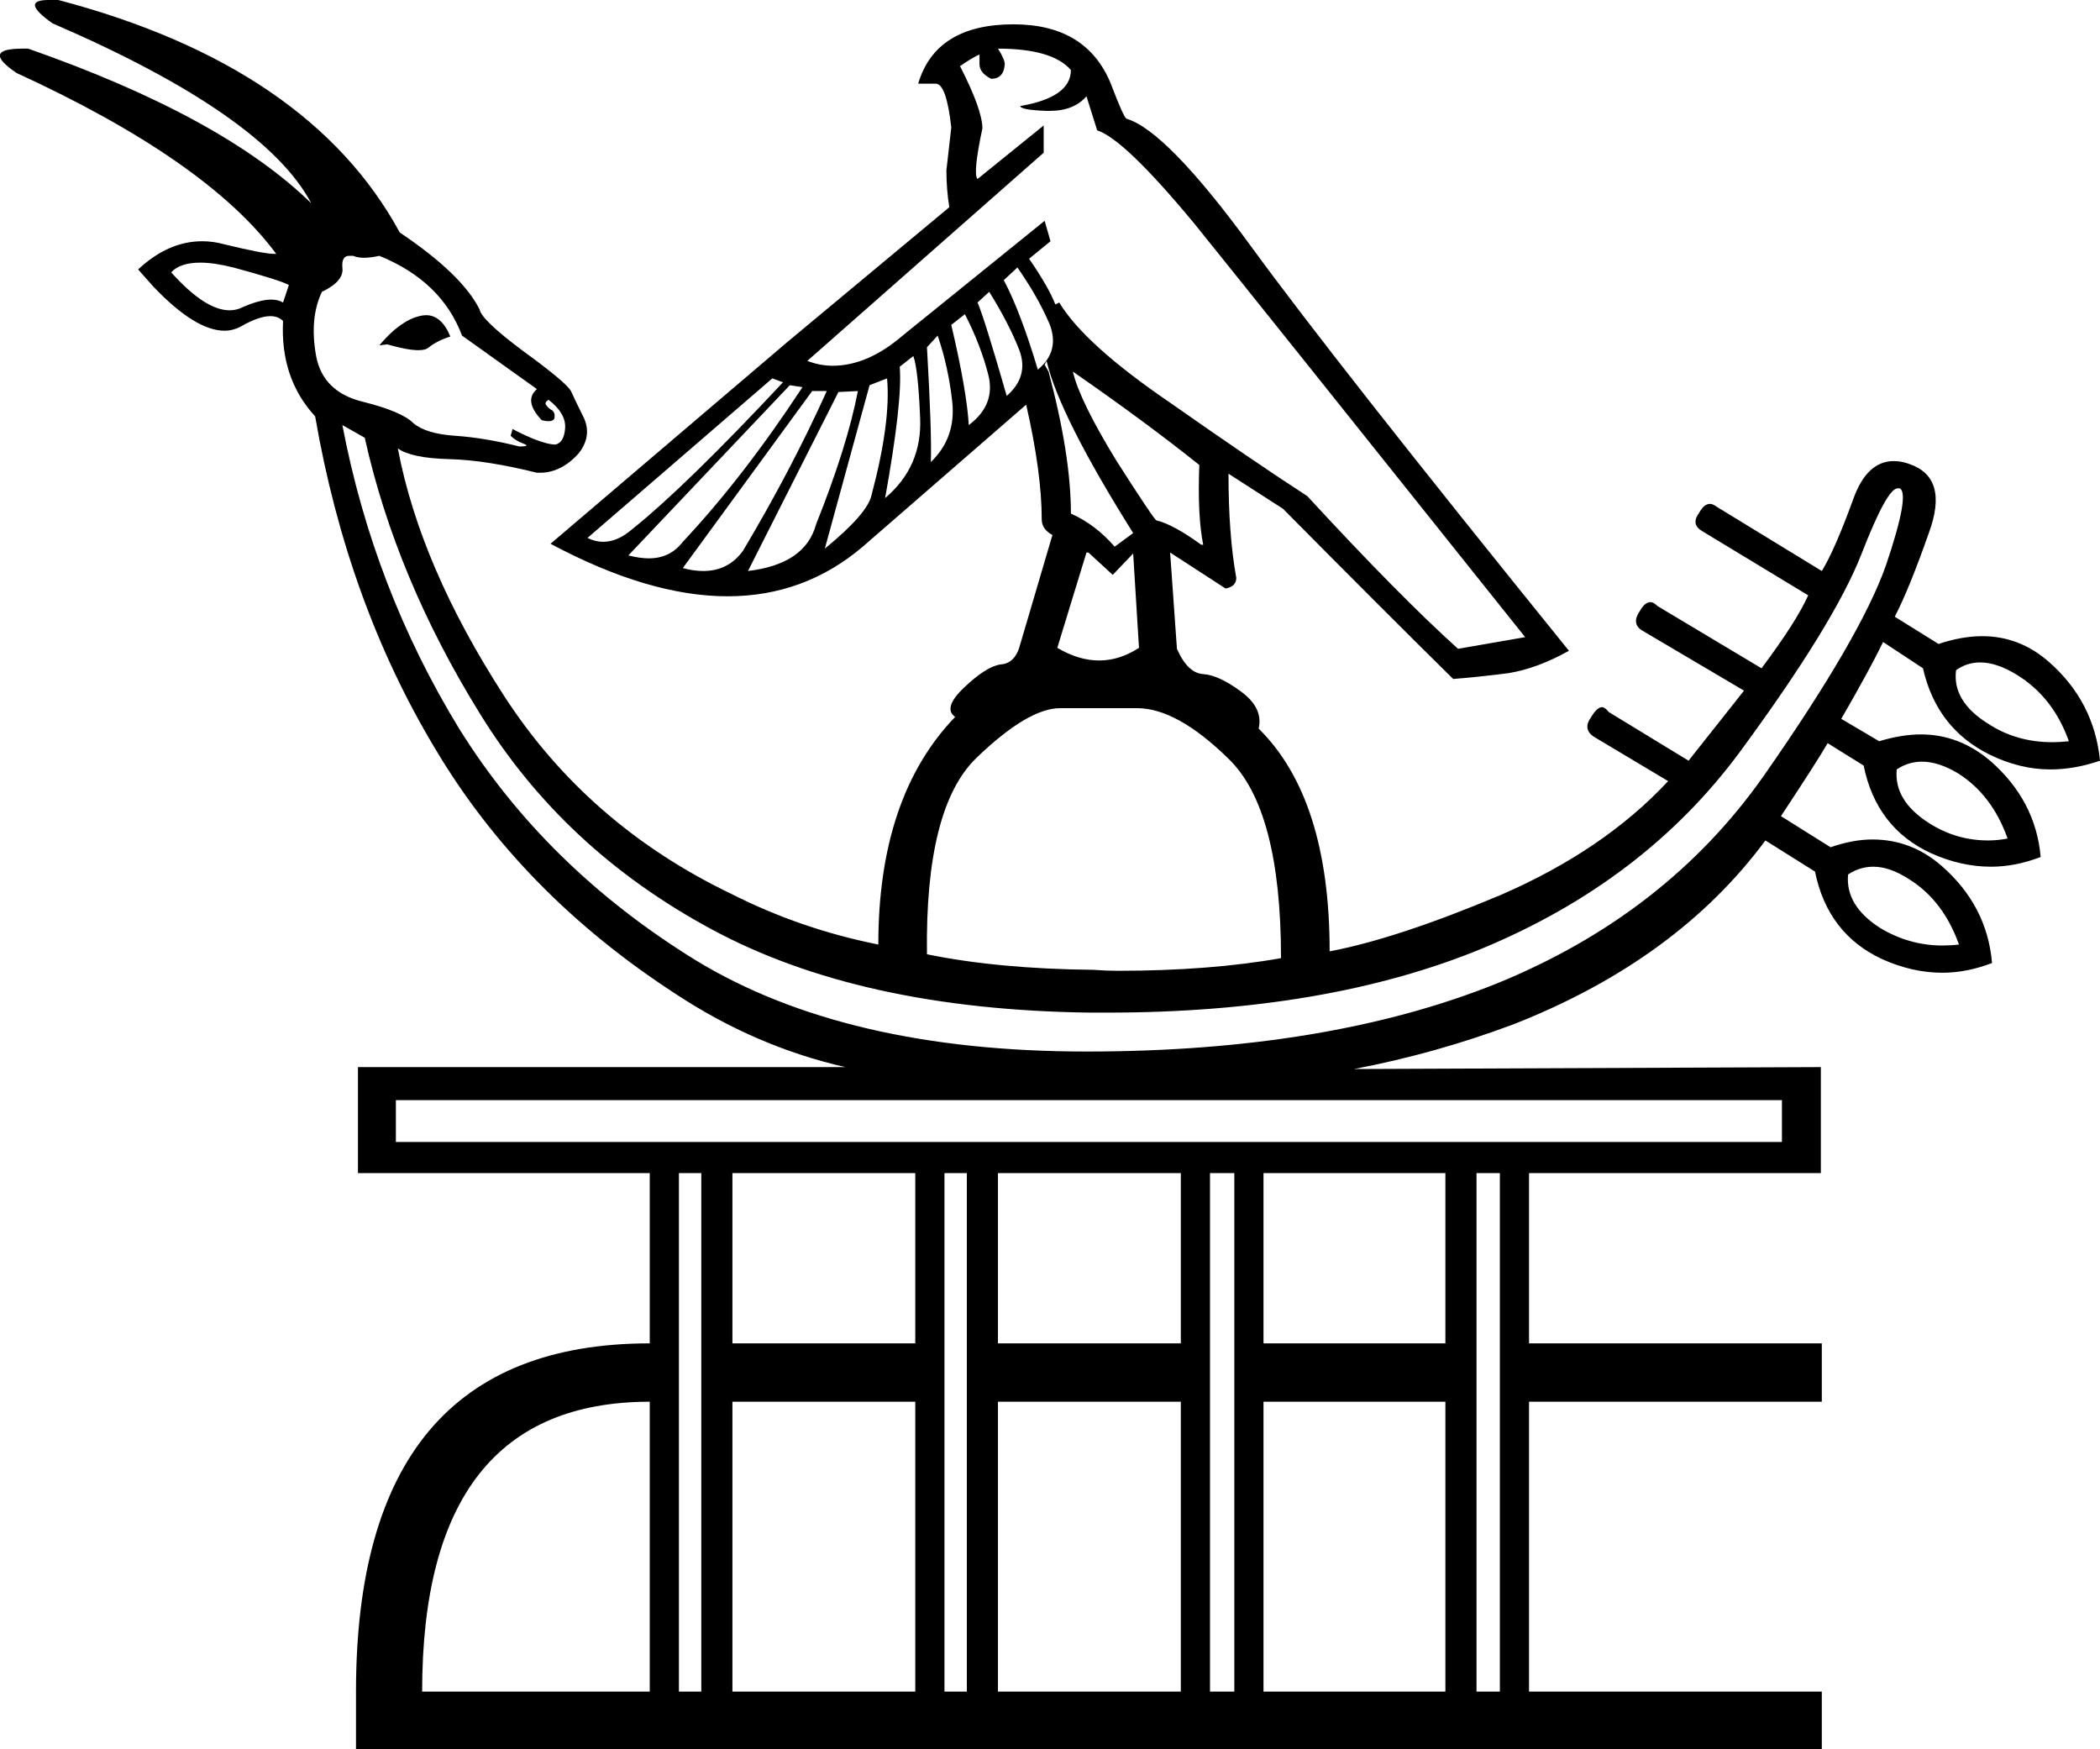 <?xml version='1.0' encoding ='UTF-8' standalone='yes'?>
<svg width='21.59' height='17.98' xmlns='http://www.w3.org/2000/svg' xmlns:xlink='http://www.w3.org/1999/xlink' >
<path style='fill:black; stroke:none' d=' M 2.06 2.7  Q 2.2 2.7 2.4 2.75  Q 2.88 2.88 2.97 2.93  L 2.91 3.11  Q 2.86 3.08 2.79 3.08  Q 2.67 3.08 2.49 3.16  Q 2.43 3.19 2.36 3.19  Q 2.11 3.19 1.76 2.8  Q 1.85 2.7 2.06 2.7  Z  M 4.38 3.24  Q 4.35 3.24 4.31 3.25  Q 4.11 3.3 3.9 3.55  L 3.98 3.54  Q 4.19 3.6 4.3 3.6  Q 4.38 3.6 4.41 3.57  Q 4.5 3.5 4.63 3.46  Q 4.54 3.24 4.38 3.24  Z  M 10.46 2.75  Q 10.67 3.05 10.79 3.33  Q 10.9 3.61 10.67 3.8  Q 10.49 3.2 10.32 2.88  L 10.46 2.75  Z  M 10.17 3  Q 10.37 3.32 10.48 3.6  Q 10.58 3.87 10.35 4.07  Q 10.12 3.27 10.05 3.11  L 10.17 3  Z  M 9.92 3.23  Q 10.08 3.54 10.16 3.85  Q 10.24 4.16 9.96 4.37  Q 9.94 4.02 9.78 3.34  L 9.92 3.23  Z  M 3.9 2.63  Q 4.54 2.89 4.75 3.45  L 5.52 4  Q 5.38 4.12 5.57 4.32  Q 5.61 4.33 5.64 4.33  Q 5.69 4.33 5.7 4.3  Q 5.71 4.25 5.68 4.22  Q 5.64 4.2 5.62 4.17  Q 5.59 4.14 5.64 4.11  Q 5.82 4.25 5.81 4.4  Q 5.8 4.55 5.71 4.57  Q 5.63 4.57 5.48 4.51  Q 5.34 4.45 5.27 4.41  L 5.25 4.48  Q 5.3 4.53 5.38 4.56  Q 5.46 4.59 5.34 4.59  Q 4.98 4.5 4.68 4.48  Q 4.38 4.46 4.25 4.35  Q 4.13 4.23 3.73 4.13  Q 3.32 4.03 3.25 3.66  Q 3.18 3.27 3.31 3  Q 3.54 2.89 3.52 2.75  Q 3.51 2.63 3.59 2.63  Q 3.61 2.63 3.63 2.63  Q 3.68 2.65 3.74 2.65  Q 3.81 2.65 3.9 2.63  Z  M 9.64 3.45  Q 9.75 3.77 9.79 4.13  Q 9.83 4.5 9.57 4.75  Q 9.58 4.43 9.53 3.57  L 9.64 3.45  Z  M 9.39 3.66  Q 9.44 3.8 9.46 4.3  Q 9.48 4.8 9.1 5.12  Q 9.28 4.12 9.25 3.77  L 9.39 3.66  Z  M 7.94 3.89  L 8.05 3.93  Q 7.05 5 6.5 5.44  Q 6.35 5.57 6.2 5.57  Q 6.12 5.57 6.04 5.53  L 7.94 3.89  Z  M 11.03 3.82  Q 11.78 4.34 12.33 4.78  Q 12.31 5.3 12.37 5.6  L 12.35 5.6  Q 12.06 5.39 11.89 5.35  Q 11.87 5.35 11.48 4.74  Q 11.1 4.12 11.03 3.82  Z  M 10.76 3.71  Q 10.89 4.27 11.65 5.48  L 11.46 5.62  Q 11.26 5.39 11.01 5.28  Q 11.01 4.68 10.78 3.82  L 10.74 3.75  L 10.76 3.71  Z  M 9.12 3.89  Q 9.16 4.34 8.96 5.09  Q 8.92 5.28 8.48 5.64  L 8.94 3.96  L 9.12 3.89  Z  M 8.12 3.96  L 8.25 3.98  Q 7.64 4.91 7.02 5.57  Q 6.89 5.74 6.67 5.74  Q 6.58 5.74 6.46 5.71  L 8.12 3.96  Z  M 8.5 4.02  Q 8.14 4.82 7.64 5.66  Q 7.49 5.87 7.23 5.87  Q 7.13 5.87 7.02 5.84  L 8.35 4.02  Z  M 8.82 4.02  Q 8.71 4.59 8.39 5.39  Q 8.28 5.8 7.69 5.87  L 8.62 4.03  L 8.82 4.02  Z  M 10.26 0.5  Q 10.82 0.5 11.01 0.72  Q 11.01 1 10.49 1.09  Q 10.49 1.13 10.76 1.14  Q 10.78 1.14 10.79 1.14  Q 11.04 1.14 11.17 0.99  L 11.28 1.34  Q 11.56 1.43 12.28 2.3  Q 12.99 3.18 15.68 6.55  L 14.99 6.67  Q 14.38 6.12 13.44 5.1  Q 12.9 4.75 12.03 4.14  Q 11.15 3.54 10.89 3.11  L 10.85 3.13  Q 10.78 2.95 10.58 2.66  L 10.8 2.48  L 10.74 2.27  L 9.28 3.45  Q 8.92 3.76 8.56 3.76  Q 8.43 3.76 8.3 3.71  L 10.73 1.57  L 10.73 1.29  L 10.05 1.84  Q 10 1.79 10.1 1.32  Q 10.1 1.13 9.87 0.68  Q 10 0.59 10.07 0.56  L 10.07 0.66  Q 10.07 0.75 10.19 0.81  Q 10.32 0.81 10.33 0.66  Q 10.33 0.61 10.26 0.5  Z  M 11.19 5.68  L 11.44 5.91  L 11.65 5.69  L 11.71 6.66  Q 11.51 6.79 11.3 6.79  Q 11.09 6.79 10.87 6.66  L 11.17 5.68  Z  M 20.36 6.81  Q 20.53 6.81 20.74 6.94  Q 21.11 7.17 21.27 7.62  Q 21.18 7.63 21.1 7.63  Q 20.73 7.63 20.44 7.44  Q 20.07 7.21 20.11 6.89  Q 20.22 6.81 20.36 6.81  Z  M 19.76 7.83  Q 19.93 7.83 20.13 7.95  Q 20.48 8.17 20.64 8.62  Q 20.54 8.64 20.44 8.64  Q 20.11 8.64 19.83 8.46  Q 19.47 8.23 19.5 7.91  Q 19.62 7.83 19.76 7.83  Z  M 19.26 8.91  Q 19.43 8.91 19.63 9.04  Q 19.98 9.26 20.14 9.71  Q 20.06 9.72 19.97 9.72  Q 19.63 9.72 19.33 9.54  Q 18.97 9.31 19 8.99  Q 19.12 8.91 19.26 8.91  Z  M 11.69 7.28  Q 12.1 7.28 12.63 7.8  Q 13.17 8.32 13.17 9.85  Q 12.44 9.98 11.49 9.98  Q 11.37 9.98 11.24 9.97  Q 10.26 9.96 9.53 9.81  Q 9.51 8.3 10.04 7.79  Q 10.57 7.28 10.9 7.28  Z  M 3.52 4.37  L 3.75 4.5  Q 4.07 5.94 4.93 7.33  Q 5.79 8.73 7.31 9.55  Q 8.84 10.38 11.21 10.41  Q 11.3 10.41 11.38 10.41  Q 13.64 10.41 15.24 9.75  Q 16.9 9.06 17.88 7.74  Q 18.86 6.41 19.14 5.69  Q 19.4 5.02 19.51 5.02  Q 19.52 5.02 19.53 5.02  Q 19.64 5.07 19.39 5.81  Q 19.13 6.55 18.13 7.98  Q 17.13 9.4 15.39 10.11  Q 13.65 10.81 11.17 10.81  Q 8.69 10.81 7.15 9.87  Q 5.61 8.92 4.72 7.49  Q 3.84 6.05 3.52 4.37  Z  M 18.32 11.31  L 18.32 11.74  L 4.07 11.74  L 4.07 11.31  Z  M 9.41 12.06  L 9.41 13.81  L 7.53 13.81  L 7.53 12.06  Z  M 12.14 12.06  L 12.14 13.81  L 10.26 13.81  L 10.26 12.06  Z  M 14.86 12.06  L 14.86 13.81  L 12.99 13.81  L 12.99 12.06  Z  M 6.68 14.41  L 6.68 17.39  L 4.34 17.39  Q 4.34 14.41 6.68 14.41  Z  M 7.21 12.06  L 7.21 17.39  L 6.98 17.39  L 6.98 12.06  Z  M 9.41 14.41  L 9.41 17.39  L 7.53 17.39  L 7.53 14.41  Z  M 9.94 12.06  L 9.94 17.39  L 9.71 17.39  L 9.71 12.06  Z  M 12.14 14.41  L 12.14 17.39  L 10.26 17.39  L 10.26 14.41  Z  M 12.69 12.06  L 12.69 17.39  L 12.44 17.39  L 12.44 12.06  Z  M 14.86 14.41  L 14.86 17.39  L 12.99 17.39  L 12.99 14.41  Z  M 15.42 12.06  L 15.42 17.39  L 15.18 17.39  L 15.18 12.06  Z  M 0.5 0  Q 0.2 0 0.54 0.24  Q 2.72 1.18 3.2 2.09  Q 2.29 1.2 0.29 0.5  Q 0.26 0.5 0.23 0.5  Q -0.2 0.5 0.17 0.75  Q 2.13 1.65 2.84 2.61  Q 2.83 2.61 2.82 2.61  Q 2.71 2.61 2.3 2.51  Q 2.19 2.48 2.08 2.48  Q 1.73 2.48 1.42 2.77  L 1.58 2.95  Q 2.01 3.4 2.31 3.4  Q 2.39 3.4 2.47 3.36  Q 2.66 3.25 2.78 3.25  Q 2.86 3.25 2.91 3.3  Q 2.88 3.89 3.24 4.28  Q 3.57 6.19 4.47 7.69  Q 5.36 9.19 6.95 10.22  Q 7.77 10.76 8.69 10.97  L 3.68 10.97  L 3.68 12.06  L 6.68 12.06  L 6.68 13.81  Q 3.66 13.81 3.66 17.39  L 3.66 17.98  L 18.73 17.98  L 18.73 17.39  L 15.72 17.39  L 15.72 14.41  L 18.73 14.41  L 18.73 13.81  L 15.72 13.81  L 15.72 12.06  L 18.72 12.06  L 18.72 10.97  L 13.92 10.99  Q 14.76 10.83 15.56 10.53  Q 17.24 9.87 18.15 8.64  L 18.66 8.96  Q 18.79 9.6 19.35 9.86  Q 19.66 10 19.97 10  Q 20.22 10 20.48 9.9  Q 20.43 9.31 19.96 8.9  Q 19.65 8.63 19.25 8.63  Q 19.05 8.63 18.82 8.71  L 18.31 8.39  Q 18.68 7.83 18.79 7.64  L 19.16 7.87  Q 19.29 8.51 19.85 8.77  Q 20.16 8.91 20.47 8.91  Q 20.72 8.91 20.98 8.81  Q 20.93 8.23 20.46 7.82  Q 20.14 7.55 19.75 7.55  Q 19.55 7.55 19.32 7.62  L 18.93 7.39  Q 19.23 6.87 19.36 6.6  L 19.77 6.87  Q 19.91 7.49 20.46 7.76  Q 20.77 7.91 21.08 7.91  Q 21.33 7.91 21.59 7.82  Q 21.53 7.21 21.06 6.8  Q 20.76 6.54 20.38 6.54  Q 20.17 6.54 19.93 6.62  L 19.48 6.34  Q 19.63 6.05 19.83 5.48  Q 20.04 4.91 19.63 4.77  Q 19.55 4.74 19.47 4.74  Q 19.19 4.74 19.05 5.14  Q 18.86 5.66 18.73 5.87  L 17.65 5.21  Q 17.61 5.18 17.58 5.18  Q 17.52 5.18 17.47 5.27  Q 17.38 5.39 17.5 5.46  L 18.59 6.12  Q 18.47 6.39 18.11 6.87  L 17.04 6.23  Q 17 6.19 16.97 6.19  Q 16.91 6.19 16.86 6.28  Q 16.77 6.41 16.88 6.48  L 17.93 7.1  Q 17.86 7.19 17.36 7.82  L 16.54 7.32  Q 16.5 7.27 16.47 7.27  Q 16.42 7.27 16.36 7.37  Q 16.27 7.49 16.38 7.57  L 17.15 8.03  Q 16.49 8.74 15.43 9.2  Q 14.36 9.65 13.67 9.78  Q 13.67 8.21 12.94 7.49  Q 12.99 7.28 12.76 7.11  Q 12.53 6.94 12.37 6.93  Q 12.21 6.92 12.1 6.67  L 12.03 5.68  L 12.6 6.05  Q 12.71 6.03 12.71 5.94  Q 12.63 5.5 12.63 4.87  L 12.63 4.87  L 13.19 5.23  Q 14.2 6.25 14.94 6.98  Q 15.2 6.96 15.51 6.92  Q 15.81 6.87 16.13 6.69  Q 13.72 3.71 12.86 2.53  Q 11.99 1.34 11.58 1.22  Q 11.55 1.2 11.42 0.86  Q 11.17 0.25 10.42 0.25  Q 9.62 0.25 9.44 0.86  L 9.62 0.86  Q 9.73 0.86 9.78 1.31  L 9.73 1.75  Q 9.73 1.95 9.76 2.13  L 8.09 3.52  L 5.66 5.59  Q 6.67 6.13 7.48 6.13  Q 8.27 6.13 8.87 5.62  L 10.55 4.16  Q 10.71 4.86 10.71 5.34  Q 10.71 5.44 10.82 5.5  L 10.49 6.62  Q 10.44 6.82 10.29 6.83  Q 10.14 6.85 9.91 7.07  Q 9.69 7.28 9.82 7.37  Q 9.03 8.19 9.03 9.71  Q 8.23 9.55 7.52 9.19  Q 6.04 8.48 5.18 7.15  Q 4.32 5.82 4.09 4.61  L 4.09 4.61  Q 4.23 4.71 4.62 4.72  Q 5 4.73 5.52 4.86  Q 5.54 4.86 5.55 4.86  Q 5.77 4.86 5.95 4.66  Q 6.09 4.48 6 4.29  Q 5.91 4.11 5.87 4.02  Q 5.82 3.93 5.38 3.61  Q 4.95 3.29 4.93 3.18  Q 4.75 2.82 4.11 2.39  Q 3.18 0.68 0.6 0  Q 0.54 0 0.5 0  Z '/></svg>
